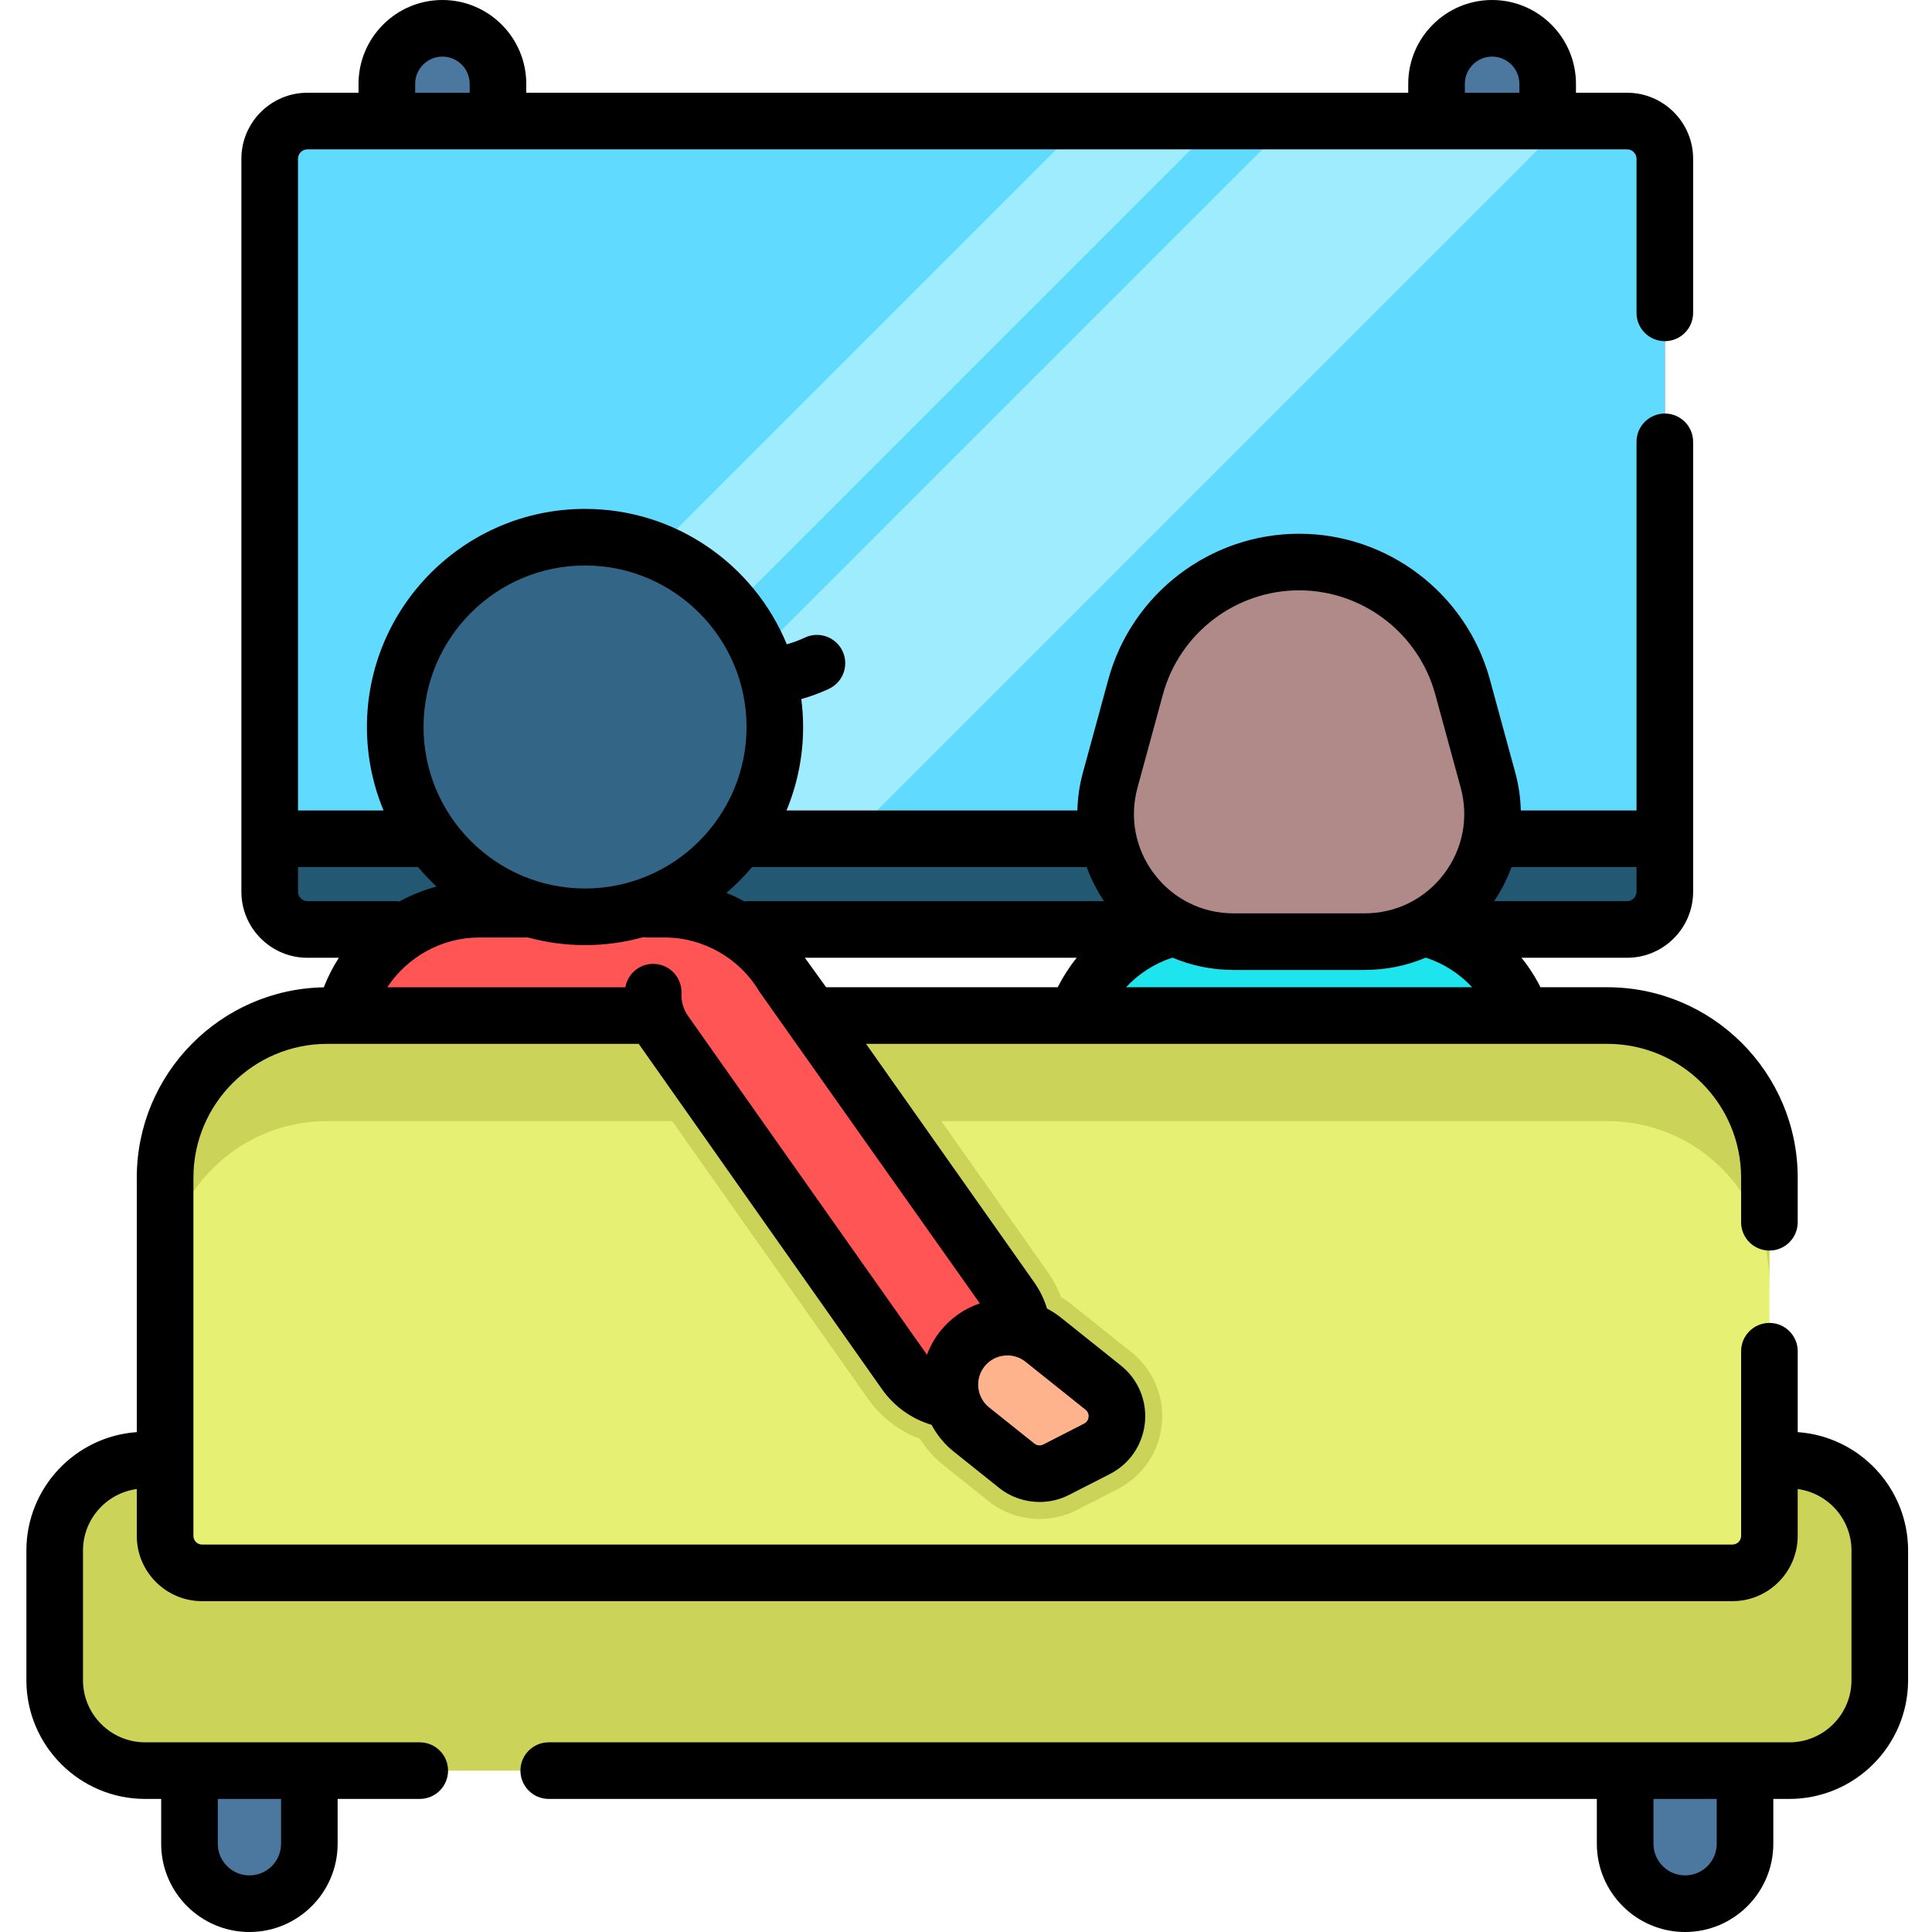 <svg height="512pt" viewBox="-7 0 512 512.001" width="512pt" xmlns="http://www.w3.org/2000/svg"><path d="m124.973 41.617v-19.391c0-8.133-6.594-14.727-14.727-14.727-8.133 0-14.727 6.594-14.727 14.727v19.391zm0 0" fill="#4c78a0"/><path d="m403.152 41.617v-19.391c0-8.133-6.594-14.727-14.727-14.727-8.133 0-14.727 6.594-14.727 14.727v19.391zm0 0" fill="#4c78a0"/><path d="m424.199 246.316h-349.723c-5.523 0-10-4.477-10-10v-194.238c0-5.523 4.477-10 10-10h349.723c5.52 0 10 4.477 10 10v194.238c0 5.523-4.48 10-10 10zm0 0" fill="#235872"/><path d="m434.195 42.078v180.195h-369.719v-180.195c0-5.523 4.477-10 10-10h349.719c5.523 0 10 4.477 10 10zm0 0" fill="#60daff"/><path d="m316.141 32.078-190.207 190.195h-35.691l190.199-190.195zm0 0" fill="#a0ecff"/><path d="m408.125 32.078-190.207 190.195h-73.074l190.207-190.195zm0 0" fill="#a0ecff"/><path d="m205.762 342.848h-122.414v-65.277c0-20.227 16.398-36.625 36.629-36.625h49.16c20.227 0 36.625 16.398 36.625 36.625zm0 0" fill="#f55"/><path d="m398.484 346.766h-122.414v-65.273c0-20.23 16.398-36.629 36.629-36.629h49.156c20.23 0 36.629 16.398 36.629 36.629zm0 0" fill="#1ee5ed"/><path d="m198.344 192.668c0 3.121-.285 6.191-.828 9.156-.188 1.004-.402 2.012-.645 2.992-5.445 21.906-25.246 38.148-48.832 38.148-27.777 0-50.293-22.527-50.293-50.297 0-2.312.152-4.582.457-6.82.141-1.07.328-2.129.535-3.176.754-3.789 1.953-7.434 3.512-10.859 7.926-17.379 25.453-29.449 45.789-29.449 27.23 0 49.41 21.645 50.273 48.668.02.535.031 1.082.031 1.637zm0 0" fill="#336686"/><path d="m354.656 249.547h-34.758c-22.34 0-38.559-21.238-32.684-42.785l6.746-24.73c5.324-19.535 23.07-33.086 43.316-33.086 20.25 0 37.992 13.551 43.316 33.086l6.746 24.73c5.875 21.547-10.348 42.785-32.684 42.785zm0 0" fill="#b08989"/><path d="m59.102 504.5c-8.77 0-15.883-7.109-15.883-15.883v-26.73h31.766v26.73c0 8.773-7.109 15.883-15.883 15.883zm0 0" fill="#4c78a0"/><path d="m439.57 504.5c-8.773 0-15.883-7.109-15.883-15.883v-26.73h31.766v26.73c0 8.773-7.113 15.883-15.883 15.883zm0 0" fill="#4c78a0"/><path d="m467.207 469.234h-435.738c-13.238 0-23.969-10.73-23.969-23.969v-34.355c0-13.238 10.73-23.969 23.969-23.969h435.738c13.234 0 23.965 10.73 23.965 23.969v34.355c0 13.238-10.73 23.969-23.965 23.969zm0 0" fill="#cbd359"/><path d="m461.918 312.078v94.953c0 5.41-4.391 9.789-9.801 9.789h-405.562c-5.406 0-9.797-4.379-9.797-9.789v-94.953c0-23.719 19.23-42.949 42.949-42.949h339.258c23.723 0 42.953 19.23 42.953 42.949zm0 0" fill="#e6f072"/><path d="m300.887 377.488c-.738 7.371-5.121 13.781-11.711 17.152l-10.789 5.52c-3.051 1.559-6.469 2.379-9.891 2.379-4.91 0-9.719-1.68-13.551-4.75l-11.988-9.57c-2.492-1.988-4.531-4.34-6.121-6.898-5.48-2.02-10.309-5.66-13.75-10.551l-63.668-90.281c-2.441-3.457-4.07-7.316-4.84-11.359h68.16l47.977 68.051c1.473 2.082 2.621 4.289 3.48 6.57.953.578 1.891 1.211 2.77 1.91l15.871 12.691c5.789 4.617 8.801 11.777 8.051 19.137zm0 0" fill="#cbd359"/><path d="m461.91 312.082v27.973c0-23.719-19.223-42.953-42.949-42.953h-339.25c-23.727 0-42.949 19.234-42.949 42.953v-27.973c0-23.719 19.223-42.949 42.949-42.949h339.25c23.73 0 42.949 19.23 42.949 42.949zm0 0" fill="#cbd359"/><path d="m246.914 371.125c-5.383 0-10.688-2.531-14.023-7.266l-63.668-90.285c-5.457-7.734-3.605-18.434 4.133-23.891 7.738-5.457 18.434-3.605 23.891 4.133l63.668 90.281c5.457 7.738 3.605 18.434-4.133 23.891-3.004 2.117-6.453 3.137-9.867 3.137zm0 0" fill="#f55"/><path d="m250.449 378.844 11.984 9.578c2.984 2.383 7.086 2.797 10.484 1.059l10.793-5.523c6.277-3.211 7.148-11.828 1.641-16.23l-15.879-12.688c-6.574-5.254-16.164-4.184-21.418 2.391-5.25 6.574-4.18 16.16 2.395 21.414zm0 0" fill="#ffb38c"/><path d="m469.414 379.527v-21.438c0-4.145-3.355-7.5-7.5-7.5-4.141 0-7.5 3.355-7.5 7.5v48.938c0 1.266-1.027 2.297-2.297 2.297h-405.562c-1.266 0-2.297-1.031-2.297-2.297v-94.941c0-19.551 15.902-35.453 35.453-35.453h82.562c.266.426 64.488 91.551 64.488 91.551 3.203 4.543 7.855 7.848 13.125 9.418 1.414 2.668 3.375 5.098 5.879 7.102l11.988 9.578c3.109 2.484 6.918 3.758 10.75 3.758 2.676 0 5.363-.617 7.832-1.883l10.793-5.52c5.223-2.676 8.695-7.758 9.285-13.598.586-5.836-1.797-11.508-6.383-15.172l-15.875-12.688c-1.164-.93-2.398-1.73-3.688-2.402-.762-2.492-1.906-4.844-3.426-7l-44.531-63.145h196.449c19.551 0 35.453 15.902 35.453 35.453v11.824c0 4.145 3.359 7.5 7.5 7.5 4.145 0 7.5-3.355 7.5-7.5v-11.824c0-27.82-22.633-50.453-50.453-50.453h-17.711c-1.41-2.793-3.098-5.41-5.039-7.812h27.988c9.648 0 17.5-7.852 17.5-17.5v-119.23c0-4.145-3.359-7.5-7.5-7.5-4.145 0-7.5 3.355-7.5 7.5v97.688h-30.668c-.078-3.332-.555-6.68-1.457-9.992l-6.742-24.727c-6.203-22.734-26.988-38.613-50.555-38.613s-44.355 15.879-50.555 38.613l-6.746 24.727c-.902 3.312-1.375 6.664-1.457 9.992h-77.086c2.836-6.816 4.406-14.285 4.406-22.117 0-2.512-.176-4.98-.488-7.406 2.539-.707 5-1.609 7.352-2.719 3.746-1.77 5.352-6.238 3.582-9.984-1.77-3.746-6.238-5.352-9.984-3.578-1.523.719-3.129 1.301-4.789 1.773-8.652-21.031-29.355-35.883-53.469-35.883-31.871 0-57.801 25.93-57.801 57.801 0 7.828 1.574 15.297 4.406 22.113h-22.672v-172.699c0-1.379 1.121-2.5 2.5-2.5h349.723c1.379 0 2.5 1.121 2.5 2.5v40.832c0 4.145 3.355 7.5 7.5 7.5 4.141 0 7.5-3.355 7.5-7.5v-40.832c0-9.648-7.852-17.5-17.5-17.5h-13.547v-2.352c0-12.254-9.969-22.227-22.227-22.227-12.254 0-22.227 9.973-22.227 22.227v2.352h-233.727v-2.352c0-12.254-9.969-22.227-22.227-22.227-12.254 0-22.227 9.973-22.227 22.227v2.352h-13.543c-9.648 0-17.5 7.852-17.5 17.5v194.242c0 9.648 7.852 17.5 17.5 17.5h8.336c-1.578 2.445-2.926 5.066-3.996 7.832-27.406.48-49.559 22.91-49.559 50.43v67.445c-16.324 1.141-29.258 14.777-29.258 31.383v34.355c0 17.352 14.117 31.469 31.469 31.469h4.25v11.883c0 12.895 10.492 23.383 23.383 23.383 12.895 0 23.383-10.488 23.383-23.383v-11.883h21.762c4.145 0 7.5-3.359 7.5-7.5 0-4.145-3.355-7.5-7.5-7.5h-72.777c-9.082 0-16.469-7.387-16.469-16.469v-34.355c0-8.328 6.223-15.215 14.258-16.301v12.418c0 9.535 7.758 17.297 17.297 17.297h405.562c9.539 0 17.297-7.762 17.297-17.297v-12.418c8.039 1.086 14.258 7.973 14.258 16.301v34.355c0 9.082-7.387 16.469-16.465 16.469h-328.781c-4.141 0-7.5 3.355-7.5 7.5 0 4.141 3.359 7.5 7.5 7.5h277.762v11.883c0 12.895 10.488 23.383 23.383 23.383 12.895 0 23.383-10.488 23.383-23.383v-11.883h4.254c17.348 0 31.465-14.117 31.465-31.469v-34.355c0-16.609-12.934-30.242-29.258-31.383zm-88.215-357.301c0-3.984 3.242-7.227 7.227-7.227s7.227 3.242 7.227 7.227v2.352h-14.453zm-278.18 0c0-3.984 3.242-7.227 7.227-7.227 3.988 0 7.227 3.242 7.227 7.227v2.352h-14.449v-2.352zm72.332 247.027c-1.242-1.766-1.852-3.832-1.754-5.98.188-4.137-3.016-7.645-7.152-7.828-3.805-.199-7.074 2.523-7.719 6.188h-63.09c5.301-8.023 14.422-13.188 24.34-13.188h12.359c.172 0 .336-.016.504-.023 4.848 1.32 9.941 2.043 15.203 2.043 5.332 0 10.496-.742 15.402-2.102.348.047.699.082 1.059.082h4.633c10.234 0 19.844 5.477 25.074 14.293.141.238 58.453 82.676 58.453 82.676-4.09 1.379-7.711 3.883-10.465 7.332-1.555 1.945-2.719 4.07-3.539 6.281zm105.316 104.332c.82.652.867 1.5.82 1.945-.043.449-.262 1.27-1.191 1.746l-10.793 5.523c-.773.395-1.711.301-2.387-.242l-11.988-9.574c-3.332-2.664-3.875-7.543-1.215-10.875 1.293-1.613 3.133-2.629 5.188-2.859.293-.031.582-.047.875-.047 1.746 0 3.43.586 4.812 1.691zm-74.367-119.77h72.043c-1.941 2.406-3.629 5.027-5.039 7.812h-61.371s-5.438-7.512-5.633-7.812zm85.113 7.812c3.348-3.578 7.57-6.312 12.289-7.848 5.035 2.133 10.516 3.266 16.191 3.266h34.762c5.68 0 11.164-1.133 16.199-3.266 4.73 1.535 8.945 4.27 12.289 7.848zm135.285-25.312c0 1.379-1.125 2.5-2.5 2.5h-35.246c1.93-2.848 3.465-5.887 4.617-9.039h33.129zm-132.25-27.582 6.746-24.73c4.426-16.227 19.262-27.559 36.082-27.559 16.82 0 31.656 11.332 36.082 27.559l6.742 24.73c2.184 7.996.547 16.359-4.484 22.945-5.031 6.59-12.668 10.367-20.957 10.367h-34.762c-8.289 0-15.93-3.777-20.961-10.367-5.031-6.586-6.668-14.949-4.488-22.945zm-13.465 21.043c1.152 3.152 2.684 6.191 4.613 9.039h-94.316c-.34 0-.672.031-1 .074-1.547-.844-3.141-1.605-4.777-2.262 2.449-2.094 4.73-4.383 6.801-6.852zm-132.941-79.918c23.598 0 42.801 19.203 42.801 42.801 0 23.602-19.203 42.801-42.801 42.801-23.602 0-42.801-19.199-42.801-42.801 0-23.598 19.199-42.801 42.801-42.801zm-76.066 86.457v-6.539h31.801c1.531 1.82 3.176 3.547 4.914 5.168-3.445.922-6.75 2.262-9.848 3.961-.359-.051-.727-.09-1.102-.09h-23.266c-1.379 0-2.5-1.121-2.5-2.5zm-4.492 252.301c0 4.621-3.762 8.383-8.383 8.383-4.621 0-8.383-3.762-8.383-8.383v-11.887h16.766zm380.469 0c0 4.621-3.762 8.383-8.383 8.383-4.621 0-8.383-3.762-8.383-8.383v-11.887h16.766zm0 0"/></svg>